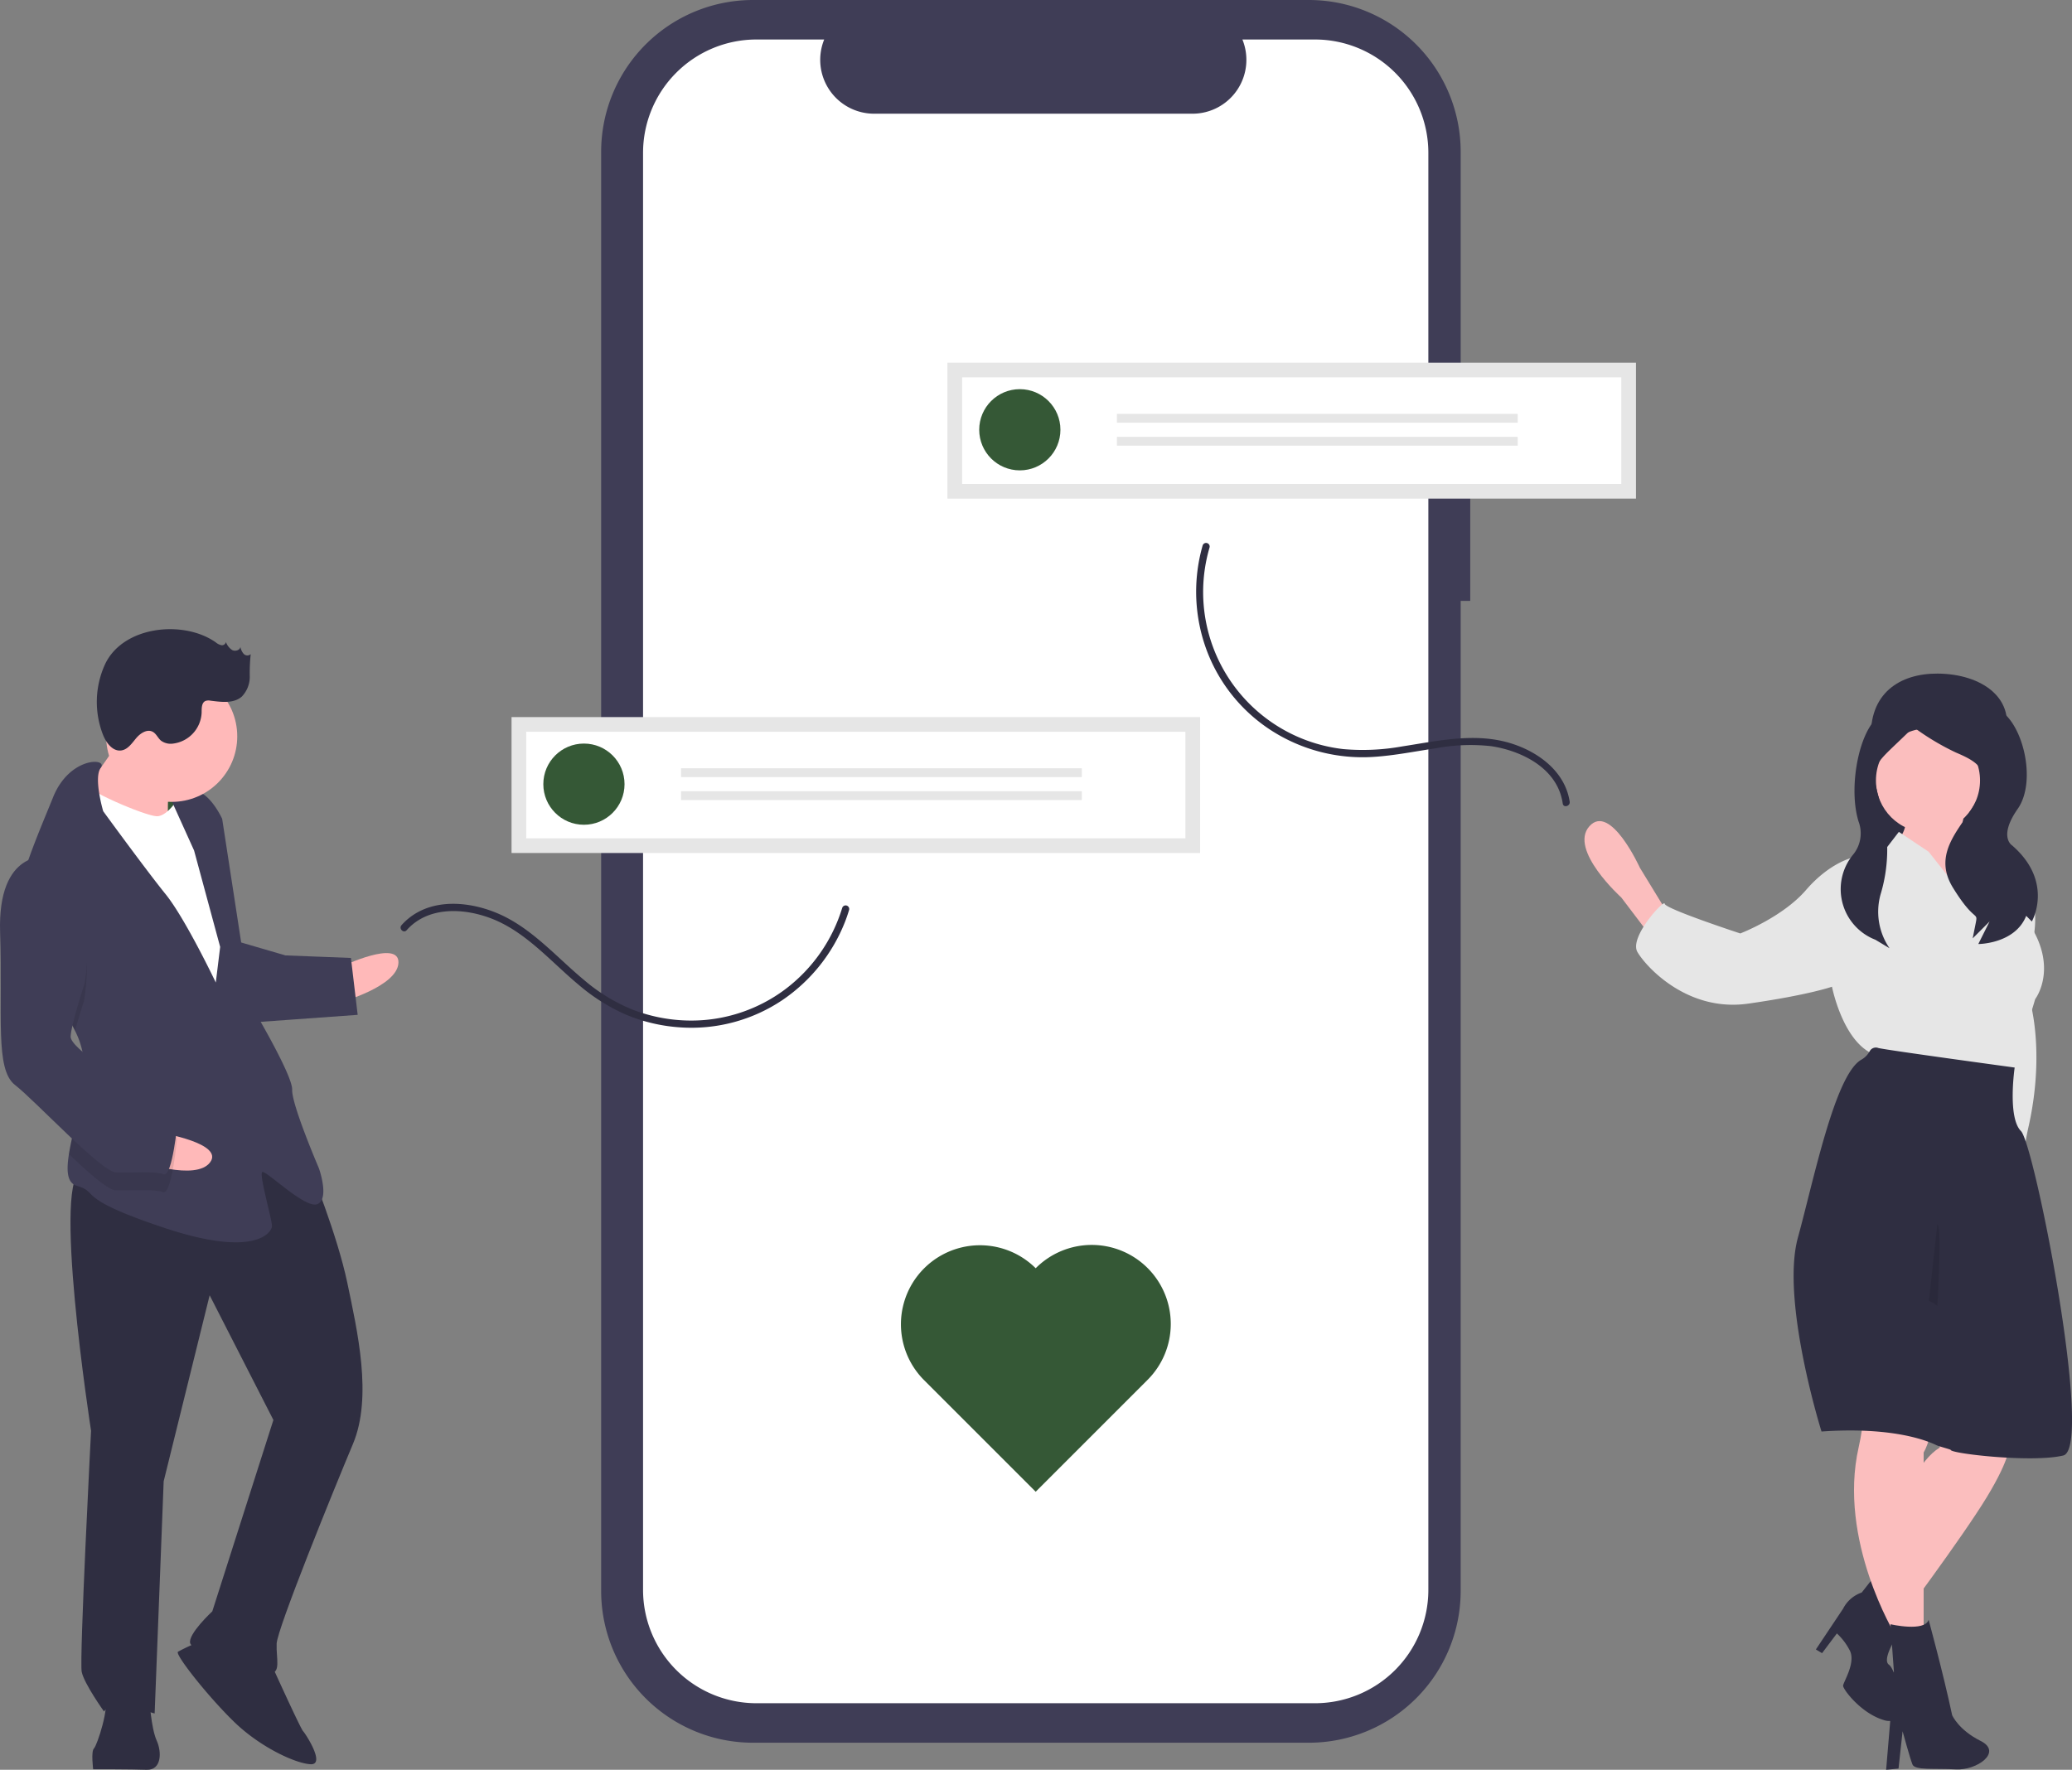 <svg id="undraw_online_dating_yruf" xmlns="http://www.w3.org/2000/svg" width="436.23" height="372.673" viewBox="0 0 436.23 372.673">
  <rect x="0" y="0" width="436.23" height="372.673" fill="#808080" stroke="none"/>
  <path id="Path_4" data-name="Path 4" d="M601.408,167.662h-2.016V112.426a31.969,31.969,0,0,0-31.969-31.969H450.4a31.969,31.969,0,0,0-31.969,31.969V415.457A31.969,31.969,0,0,0,450.4,447.427H567.422a31.969,31.969,0,0,0,31.969-31.969V206.981h2.016Z" transform="translate(-291.867 -80.456)" fill="#3f3d56"/>
  <path id="Path_5" data-name="Path 5" d="M577.385,96.951H562.109a11.343,11.343,0,0,1-10.5,15.626H484.565a11.343,11.343,0,0,1-10.5-15.626H459.8a23.874,23.874,0,0,0-23.874,23.874V423.413A23.874,23.874,0,0,0,459.8,447.287H577.385a23.874,23.874,0,0,0,23.874-23.874h0V120.826a23.874,23.874,0,0,0-23.874-23.874Z" transform="translate(-300.54 -88.634)" fill="#fff"/>
  <path id="Path_6" data-name="Path 6" d="M976.617,375.741c-2.472,7.318-6.262,13.986-13.986,13.986s-13.551-6.274-13.986-13.986c-.556-9.854,6.083-14.026,13.986-13.986C971.966,361.8,979.55,367.056,976.617,375.741Z" transform="translate(-554.715 -219.915)" fill="#2f2e41"/>
  <rect id="Rectangle_1" data-name="Rectangle 1" width="27.603" height="34.964" transform="translate(393.93 155.512)" fill="#2f2e41"/>
  <path id="Path_7" data-name="Path 7" d="M1002.976,440.527h2.348a20.9,20.9,0,0,1,3.13,17.217c-2.609,9.913-.522,11.739-.522,11.739s3.4,10.735-.256,26.909,3.386,20.569,3.386,20.569l-6.522-13.043-3.652-34.435Z" transform="translate(-580.632 -258.967)" fill="#e6e6e6"/>
  <path id="Path_8" data-name="Path 8" d="M974.624,415.394s-2.087,8.348-1.043,8.348,4.7,4.435,4.7,4.435l2.348,8.609-1.826,6.261-6.261-1.3-7.826-8.609-2.348-2.348-2.087-7.565s2.609-3.13.783-5.739S974.624,415.394,974.624,415.394Z" transform="translate(-560.497 -246.486)" fill="#fbbebe"/>
  <path id="Path_9" data-name="Path 9" d="M846.411,442.581l-5.739-9.391s-6.2-13.707-10.63-8.751,6.717,15.012,6.717,15.012l5.739,7.565Z" transform="translate(-495.415 -250.456)" fill="#fbbebe"/>
  <path id="Path_10" data-name="Path 10" d="M982.794,617l-4.174,30.522s.522,2.348-4.7,10.957-19.3,27.391-19.3,27.391l-4.174-7.826s4.957-24.783,13.565-30l-1.043-37.565Z" transform="translate(-555.624 -343.224)" fill="#fbbebe"/>
  <path id="Path_11" data-name="Path 11" d="M938.142,738.268l5.739,10.956s-4.7,6.593-2.87,7.9,4.174,13.043-.782,11.739-8.87-6.522-8.87-7.3,2.87-5.027,1.3-7.636a12.659,12.659,0,0,0-2.609-3.391l-3.123,4.153-1.3-.782,5.732-8.588a6.875,6.875,0,0,1,3.913-3.391Z" transform="translate(-543.32 -406.577)" fill="#2f2e41"/>
  <path id="Path_12" data-name="Path 12" d="M955.078,612.671s2.026,28.852-2.409,36.417v37.565l-6,.783s-12.117-19.888-7.682-39.453-4.579-37.5-4.579-37.5Z" transform="translate(-547.673 -343.224)" fill="#fbbebe"/>
  <circle id="Ellipse_1" data-name="Ellipse 1" cx="10.957" cy="10.957" r="10.957" transform="translate(394.953 153.386)" fill="#fbbebe"/>
  <path id="Path_13" data-name="Path 13" d="M923.095,445.852l-10.956-13.826-6.261-4.174-2.609,3.391-7.3,2.087s-4.7,1.043-9.652,6.783-13.826,9.13-13.826,9.13-15.913-5.217-15.913-6.261-7.565,7.043-5.739,10.174,10.53,12.694,23.312,10.868,17.645-3.564,17.645-3.564,2.348,12,9.13,14.348,28.957,3.913,28.957,3.913l4.7-15.652s5.218-6.783-1.826-16.7a65.407,65.407,0,0,0-.892-9.233,6.1,6.1,0,0,0-1.195-3.028c-1.826-1.565-11.478-4.174-11.478-4.174s1.565,5.217,2.348,5.478S924.138,444.548,923.095,445.852Z" transform="translate(-506.099 -252.684)" fill="#e6e6e6"/>
  <path id="Path_14" data-name="Path 14" d="M922.2,598.813c13.137-.913,20.786,1.239,24.2,2.88.634.287,3,.889,3,.988,0,.783,17.167,2.75,23.689,1.184s-6.032-65.454-8.9-68.323-1.323-13.372-1.323-13.372-26.33-3.584-28.677-4.106a1.475,1.475,0,0,0-1.842.665,4.512,4.512,0,0,1-1.784,1.8c-5.538,3.19-9.984,25.25-13.33,37.445C913.573,571.281,922.2,598.813,922.2,598.813Z" transform="translate(-538.707 -297.373)" fill="#2f2e41"/>
  <path id="Path_15" data-name="Path 15" d="M963.9,756.892s3.069,11.209,4.957,20.087c0,0,1.3,3.081,6,5.429s-.8,6.247-5.231,5.986-8.609.261-9.13-1.043-2.073-6.98-2.073-6.98l-.856,7.852-2.609.261.856-10.2s-2.087-3.913.783-10.435l-.724-10.011S963.117,759.5,963.9,756.892Z" transform="translate(-557.86 -415.811)" fill="#2f2e41"/>
  <path id="Path_16" data-name="Path 16" d="M972.827,607.906a8.644,8.644,0,0,1,1.779,1.08c.138-2.465.936-17.374-.021-17.134Z" transform="translate(-566.72 -333.988)" opacity="0.1" style="isolation: isolate"/>
  <path id="Path_17" data-name="Path 17" d="M949.854,375.423s-.121-.675-4.867,1.1-7.59,14.912-5.217,22.624a7.067,7.067,0,0,1-1.091,6.916,11.425,11.425,0,0,0,4.051,17.745q.294.128.6.253l2.966,1.78a13.565,13.565,0,0,1-1.889-11.339,32.629,32.629,0,0,0,.589-16.7c-.217-.932-.464-1.893-.744-2.873-2.373-8.3-1.219-7.346,7.086-15.651a52.792,52.792,0,0,0,8.9,5.339c4.152,1.78,7.712,3.559,4.746,9.491s-10.084,11.271-5.339,18.982,5.339,4.746,4.746,7.712h0l-.593,2.966,3.559-3.559-2.373,4.746s7.712,0,10.084-5.932l1.186,1.186s4.746-8.3-4.152-16.016c0,0-2.966-1.78,1.186-7.712s.963-18.686-4.376-21.059S949.854,375.423,949.854,375.423Z" transform="translate(-548.48 -226.168)" fill="#2f2e41"/>
  <rect id="Rectangle_2" data-name="Rectangle 2" width="11.291" height="8.782" transform="translate(31.912 175.29) rotate(-87.779)" fill="#355836"/>
  <path id="Path_18" data-name="Path 18" d="M309.8,481.3s12.152-5.806,11.958-.792-12.249,8.313-12.249,8.313Z" transform="translate(-237.87 -277.775)" fill="#ffb9b9"/>
  <path id="Path_19" data-name="Path 19" d="M247.293,561.624s5.733,14.032,7.851,24.158,5.344,24.061,1.195,33.944-15.947,38.929-16.069,42.063,1.011,6.317-1.5,6.219-16.151-4.393-16.7-6.3,4.655-6.724,4.655-6.724l12.862-40.3-13.42-26.257-9.68,39.172-1.9,48.889s-9.3-2.872-10.655-.413c0,0-4.169-5.811-4.7-8.343s1.969-50.77,1.969-50.77-8.541-54.944-1.646-54.676S233.46,546.022,247.293,561.624Z" transform="translate(-182.027 -315.676)" fill="#2f2e41"/>
  <path id="Path_20" data-name="Path 20" d="M261.068,769.983s6.36,14.057,6.962,14.708,4.747,7.089,1.613,6.968-10.534-3.547-15.98-8.78-12.628-14.3-11.977-14.9a36.989,36.989,0,0,1,5.112-2.313Z" transform="translate(-204.224 -420.159)" fill="#2f2e41"/>
  <path id="Path_21" data-name="Path 21" d="M217.981,788.587s.384,6.292,1.54,8.848,1.011,6.317-2.123,6.195-11.234-.112-11.234-.112-.481-3.785.17-4.387,3.426-8.979,2.245-10.908S217.981,788.587,217.981,788.587Z" transform="translate(-186.55 -430.96)" fill="#2f2e41"/>
  <path id="Path_22" data-name="Path 22" d="M210.893,384.75s-6.681,10.412-9.285,12.822,4.723,7.716,4.723,7.716l13.114,1.764s-.165-11.933.51-13.163S210.893,384.75,210.893,384.75Z" transform="translate(-184.098 -231.315)" fill="#ffb9b9"/>
  <path id="Path_23" data-name="Path 23" d="M218.074,408.95s-2.7,4.917-5.209,4.82-15.475-5.622-16.029-7.527-4.3,13.644-4.3,13.644l31.732,55.843,7.74-5.349-3.75-32.787-3.08-17.7Z" transform="translate(-179.88 -241.89)" fill="#fff"/>
  <path id="Path_24" data-name="Path 24" d="M185.92,455.218a17.56,17.56,0,0,1,1.947,8.236c0,.125-.01.251-.021.376-.3,5.8-2.437,12.51-3.2,17.389-.556,3.5-.4,6.055,1.65,6.655,4.966,1.448-.724,2.483,18.488,8.877s22.564.875,22.613-.379-2.721-10.777-2.07-11.379,9.11,7.886,11.666,6.73.292-7.521.292-7.521-5.757-13.406-5.636-16.539-8.721-17.915-8.721-17.915L216.909,410.6s-2.313-5.112-5.422-5.86a7.7,7.7,0,0,0-5.69,1.035l5.2,11.5,5.49,20.3-.918,7.5s-6.384-13.43-10.577-18.614S191.862,409,191.862,409s-2.087-7.042-.512-9.147-6.572-2.427-10.047,6.227c-1.841,4.586-4.831,11.426-6.7,17.794-1.669,5.641-2.457,10.915-.8,13.93C176.323,442.4,182.68,448.457,185.92,455.218Z" transform="translate(-170.135 -238.181)" fill="#3f3d56"/>
  <path id="Path_25" data-name="Path 25" d="M173.8,461.113c2.527,4.605,8.883,10.658,12.124,17.419.846-3.049,1.879-6.2,1.879-6.2s3.96-21.189-7.754-26.665a7.841,7.841,0,0,0-5.445,1.521C172.931,452.824,172.143,458.1,173.8,461.113Z" transform="translate(-170.135 -261.495)" opacity="0.1" style="isolation: isolate"/>
  <path id="Path_26" data-name="Path 26" d="M265.966,473.692l9.931,2.9,13.789.535,1.419,11.982-22.662,1.632S262.784,474.824,265.966,473.692Z" transform="translate(-215.801 -275.409)" fill="#3f3d56"/>
  <path id="Path_27" data-name="Path 27" d="M230.331,553.589s13.286,2.2,10.254,6.2-14.8-.205-14.8-.205Z" transform="translate(-196.361 -315.019)" fill="#ffb9b9"/>
  <path id="Path_28" data-name="Path 28" d="M199.408,527.964c-.3,5.8-2.437,12.51-3.2,17.389,4.232,4.006,8.257,7.539,9.774,7.6,3.134.122,8.173-.311,10.029.389s2.945-11.185,2.945-11.185-1.108-3.809-6.049-5.884A68.828,68.828,0,0,1,199.408,527.964Z" transform="translate(-181.696 -302.316)" opacity="0.1" style="isolation: isolate"/>
  <path id="Path_29" data-name="Path 29" d="M177.489,438.2s-10.607-1.667-10.034,15.932-1.118,28.832,3.148,32.136,18.123,18.279,21.257,18.4,8.173-.311,10.029.389,2.945-11.185,2.945-11.185-1.108-3.809-6.049-5.884S182.2,478.555,182.3,476.048s2.945-11.185,2.945-11.185S189.2,443.674,177.489,438.2Z" transform="translate(-167.432 -257.792)" fill="#3f3d56"/>
  <circle id="Ellipse_2" data-name="Ellipse 2" cx="13.8" cy="13.8" r="13.8" transform="translate(22.349 141.254)" fill="#ffb9b9"/>
  <path id="Path_30" data-name="Path 30" d="M232.917,345.993a2.665,2.665,0,0,0,1.16.582.828.828,0,0,0,.959-.665,3.441,3.441,0,0,0,1.317,1.689c.645.336,1.641.054,1.734-.667a3.042,3.042,0,0,0,.7,1.478,1.049,1.049,0,0,0,1.474.049,37.9,37.9,0,0,0-.2,4.7,5.978,5.978,0,0,1-1.689,4.255c-1.725,1.5-4.32,1.131-6.589.846a2,2,0,0,0-1.033.057c-.85.362-.811,1.545-.823,2.469a6.859,6.859,0,0,1-6.006,6.513,3.438,3.438,0,0,1-2.555-.624c-.644-.546-.974-1.436-1.712-1.847-1.2-.667-2.658.306-3.536,1.363s-1.744,2.357-3.1,2.55c-1.8.256-3.169-1.578-3.842-3.266a19.039,19.039,0,0,1,.378-14.794C213.312,342.49,226.145,341.195,232.917,345.993Z" transform="translate(-187.477 -210.719)" fill="#2f2e41"/>
  <path id="Path_31" data-name="Path 31" d="M335.964,463.459c4.52-5.09,12.094-4.71,17.942-2.428,7.238,2.824,12.475,9.106,18.319,13.955a39.822,39.822,0,0,0,10.014,6.288,35.479,35.479,0,0,0,11.385,2.645,34.367,34.367,0,0,0,21.526-5.8,35.681,35.681,0,0,0,13.129-16.474c.316-.816.6-1.645.849-2.483a.757.757,0,0,0-1.459-.4,33.8,33.8,0,0,1-11.913,17.069,32.962,32.962,0,0,1-21,6.631,34.232,34.232,0,0,1-11.352-2.336,37.1,37.1,0,0,1-10.029-6.141c-5.868-4.855-11.085-11.029-18.228-14.068-5.793-2.464-13.265-3.215-18.536.866a12.637,12.637,0,0,0-1.718,1.607c-.644.726.422,1.8,1.07,1.07Z" transform="translate(-250.356 -267.578)" fill="#2f2e41"/>
  <path id="Path_32" data-name="Path 32" d="M745.509,361.674c-.948-6.278-6.468-10.4-12.178-12.223-7.576-2.424-15.443-.587-23.072.582a46.752,46.752,0,0,1-12.419.567,33.284,33.284,0,0,1-28.829-39.718c.188-.931.419-1.851.685-2.763a.757.757,0,0,0-1.459-.4,35.353,35.353,0,0,0,.923,22.267,34.4,34.4,0,0,0,13.768,16.843,35.532,35.532,0,0,0,21.409,5.406c4.379-.288,8.688-1.168,13.022-1.811A39.361,39.361,0,0,1,729.081,350c5.775.9,12.361,3.956,14.429,9.86a12.166,12.166,0,0,1,.54,2.211C744.195,363.035,745.653,362.628,745.509,361.674Z" transform="translate(-415.035 -192.862)" fill="#2f2e41"/>
  <path id="Path_33" data-name="Path 33" d="M571.944,605.294a16.639,16.639,0,0,0-23.531,23.531l23.531,23.531,23.531-23.531a16.639,16.639,0,1,0-23.531-23.531Z" transform="translate(-353.894 -338.237)" fill="#355836"/>
  <rect id="Rectangle_3" data-name="Rectangle 3" width="144.963" height="28.621" transform="translate(199.469 76.372)" fill="#e6e6e6"/>
  <path id="Path_34" data-name="Path 34" d="M569.15,260.488H707.932v-22.44H569.15Z" transform="translate(-366.59 -158.585)" fill="#fff"/>
  <circle id="Ellipse_3" data-name="Ellipse 3" cx="8.549" cy="8.549" r="8.549" transform="translate(206.16 81.948)" fill="#355836"/>
  <rect id="Rectangle_4" data-name="Rectangle 4" width="84.376" height="1.859" transform="translate(235.152 87.152)" fill="#e6e6e6"/>
  <rect id="Rectangle_5" data-name="Rectangle 5" width="84.376" height="1.859" transform="translate(235.152 91.984)" fill="#e6e6e6"/>
  <rect id="Rectangle_6" data-name="Rectangle 6" width="144.963" height="28.621" transform="translate(107.699 150.999)" fill="#e6e6e6"/>
  <path id="Path_35" data-name="Path 35" d="M387.15,408.488H525.932v-22.44H387.15Z" transform="translate(-276.361 -231.958)" fill="#fff"/>
  <circle id="Ellipse_4" data-name="Ellipse 4" cx="8.549" cy="8.549" r="8.549" transform="translate(114.389 156.575)" fill="#355836"/>
  <rect id="Rectangle_7" data-name="Rectangle 7" width="84.376" height="1.859" transform="translate(143.382 161.778)" fill="#e6e6e6"/>
  <rect id="Rectangle_8" data-name="Rectangle 8" width="84.376" height="1.859" transform="translate(143.382 166.61)" fill="#e6e6e6"/>
</svg>
